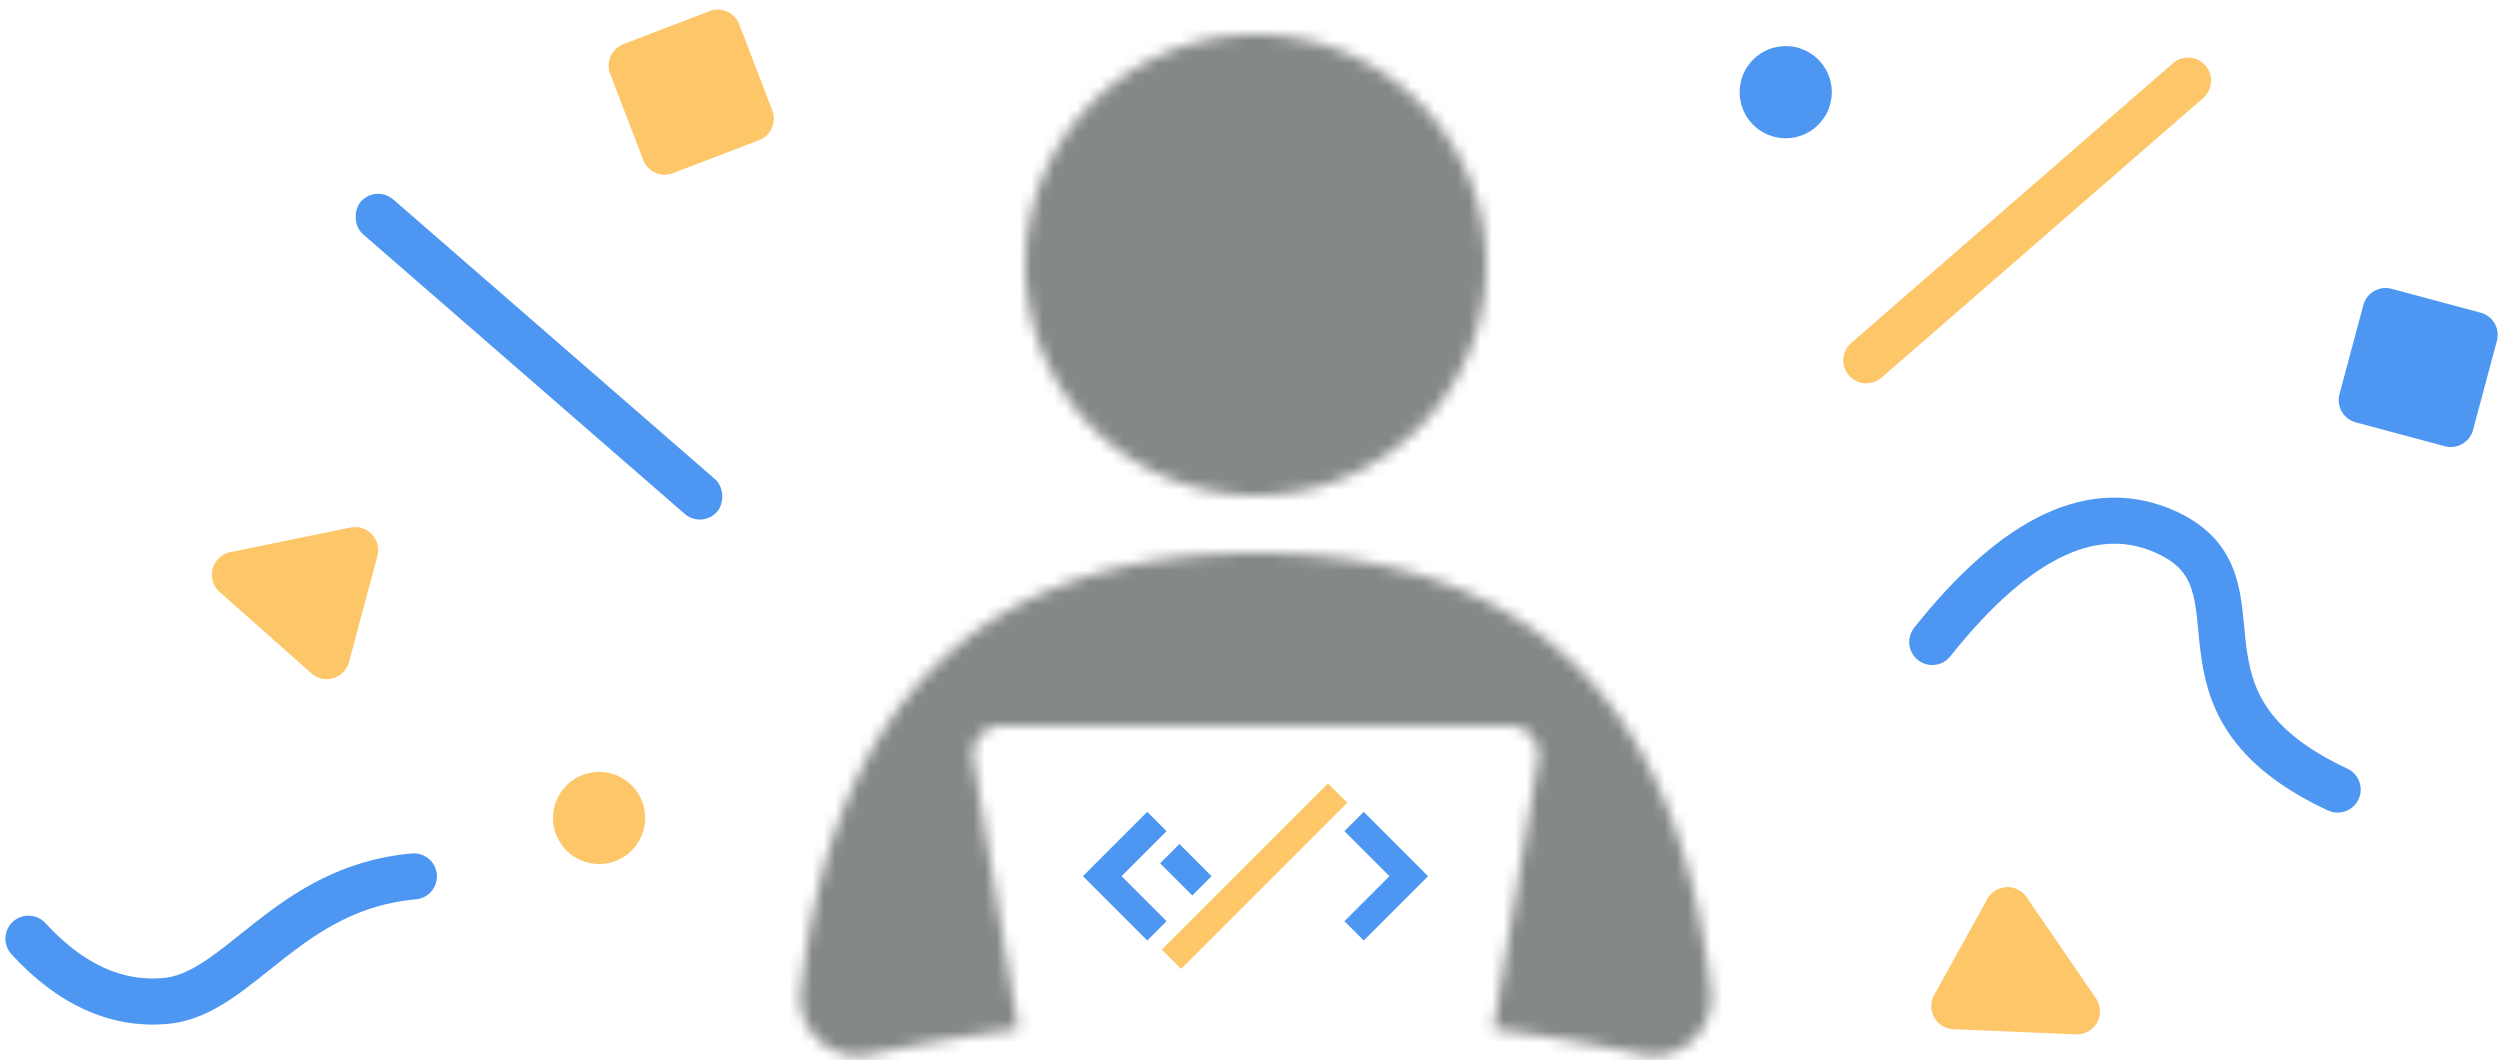 <svg width="217" height="92" xmlns="http://www.w3.org/2000/svg" xmlns:xlink="http://www.w3.org/1999/xlink"><defs><path d="M80.612 101.328l3.903-23.417A2.5 2.5 0 0 0 82.049 75H37.95a2.5 2.5 0 0 0-2.466 2.911l3.903 23.417c-4.298.553-8.596 1.28-12.894 2.18a5 5 0 0 1-5.994-5.444C23.312 72.688 36.479 60 60 60s36.688 12.688 39.5 38.064a5 5 0 0 1-5.994 5.444c-4.298-.9-8.596-1.627-12.894-2.18zM60 55c-11.046 0-20-8.954-20-20s8.954-20 20-20 20 8.954 20 20-8.954 20-20 20z" id="a"/></defs><g transform="translate(2 -12)" fill="none" fill-rule="evenodd"><g transform="translate(47)"><mask id="b" fill="#fff"><use xlink:href="#a"/></mask><g mask="url(#b)" fill="#848886"><path d="M0 0h120v120H0z"/></g><path fill="#4D96F1" d="M48.35 88.053l3.907 3.907-1.675 1.675L45 88.053l5.582-5.583 1.675 1.675z"/><path fill="#4D96F1" d="M56.165 88.053l-1.675 1.674-2.791-2.79 1.675-1.676z"/><path fill="#FDC769" d="M66.27 80l1.675 1.675L53.52 96.099l-1.674-1.674z"/><path fill="#4D96F1" d="M71.605 88.053l-3.908-3.908 1.675-1.675 5.582 5.583-5.582 5.582-1.675-1.675z"/></g><circle fill="#4D96F1" fill-rule="nonzero" cx="153" cy="20" r="4"/><circle fill="#FDC769" fill-rule="nonzero" cx="50" cy="83" r="4"/><rect fill="#4D96F1" fill-rule="nonzero" transform="rotate(41 44.784 42.959)" x="24.284" y="40.959" width="41" height="4" rx="2"/><path d="M186.612 17.49a2 2 0 1 1 2.624 3.02l-27.924 24.274a2 2 0 1 1-2.624-3.02l27.924-24.273zM178.193 101.784l-10.643-.453a2 2 0 0 1-1.664-2.968l4.619-8.333a2 2 0 0 1 3.399-.161l6.023 8.786a2 2 0 0 1-1.734 3.129zM52.115 15.832l7.47-2.867a2 2 0 0 1 2.583 1.15l2.867 7.47a2 2 0 0 1-1.15 2.583l-7.47 2.867a2 2 0 0 1-2.583-1.15l-2.867-7.47a2 2 0 0 1 1.15-2.583z" fill="#FDC769" fill-rule="nonzero"/><path d="M205.589 37.069l7.727 2.07a2 2 0 0 1 1.414 2.45l-2.07 7.727a2 2 0 0 1-2.45 1.414l-7.727-2.07a2 2 0 0 1-1.414-2.45l2.07-7.727a2 2 0 0 1 2.45-1.414z" fill="#4D96F1" fill-rule="nonzero"/><path d="M17.99 59.925l10.436-2.135a2 2 0 0 1 2.332 2.477l-2.466 9.203a2 2 0 0 1-3.258.979l-7.97-7.068a2 2 0 0 1 .925-3.456z" fill="#FDC769" fill-rule="nonzero"/><path d="M165.72 67.725c7.348-9.24 14.15-12.4 20.409-9.482 9.387 4.377-1.389 14.75 14.78 22.29M.469 93.477c3.655 3.98 7.617 5.783 11.883 5.41 6.4-.56 10.549-9.853 21.572-10.817" stroke="#4D96F1" stroke-width="4" stroke-linecap="round" stroke-linejoin="round"/></g></svg>